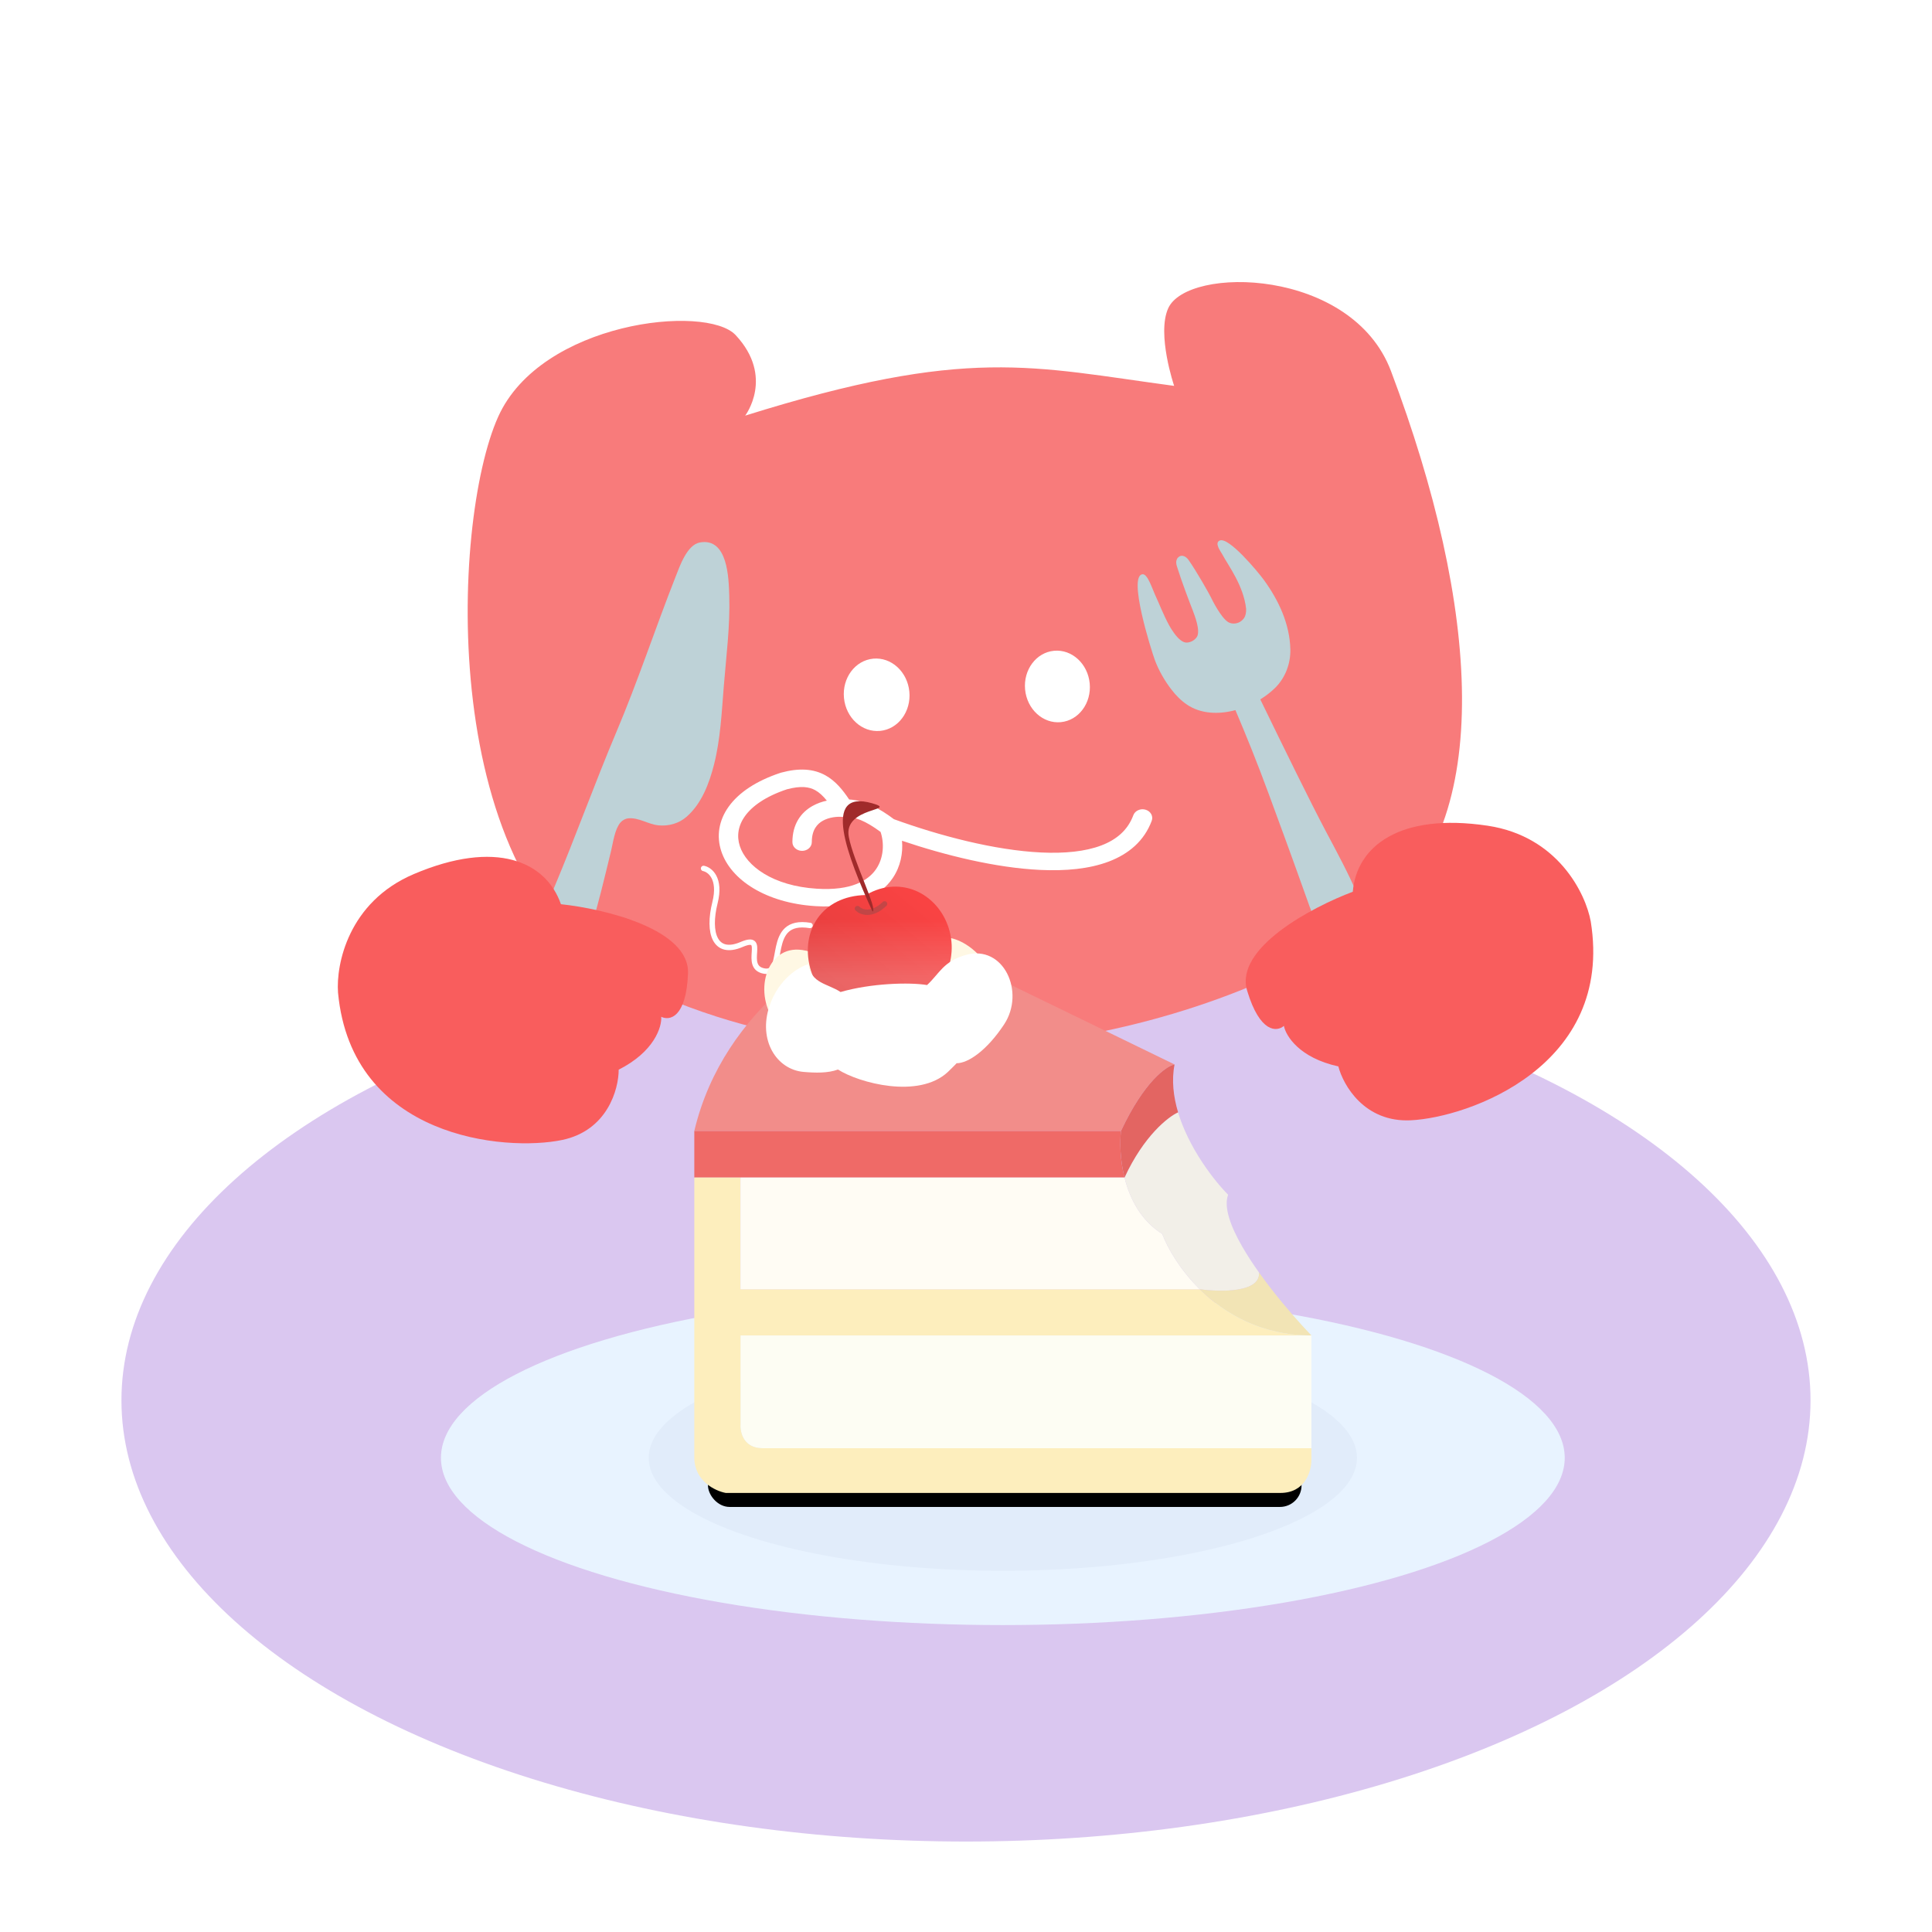 <svg width="358" height="358" viewBox="0 0 358 358" fill="none" xmlns="http://www.w3.org/2000/svg">
<rect width="358" height="358" fill="white"/>
<ellipse cx="178.998" cy="259.482" rx="156.494" ry="81.755" fill="#DAC7F0"/>
<path d="M136.322 62.1C130.879 56.258 100.223 59.6 92.307 77.235C83.483 96.89 80.944 163.643 115.658 181.346C166.177 207.108 228.891 190.252 255.708 169.215C277.11 152.427 274.163 112.294 257.75 68.761C250.514 49.569 220.012 49.211 216.463 57.136C214.315 61.929 217.569 71.503 217.569 71.503C191.224 67.981 179.385 64.076 138.082 77.017C138.082 77.017 143.552 69.858 136.322 62.1Z" fill="#F87B7B"/>
<path d="M130.373 160.921C131.548 161.156 133.615 162.753 132.487 167.262C131.077 172.899 132.487 177.126 137.419 175.012C142.351 172.899 137.419 179.239 141.646 179.944C145.873 180.649 141.646 170.08 150.101 171.489" stroke="white" stroke-linecap="round"/>
<ellipse cx="6.015" cy="6.646" rx="6.015" ry="6.646" transform="matrix(-0.995 0.096 0.096 0.995 201.284 120.013)" fill="white"/>
<ellipse cx="6.088" cy="6.726" rx="6.088" ry="6.726" transform="matrix(-0.995 0.096 0.096 0.995 167.857 121.466)" fill="white"/>
<path fill-rule="evenodd" clip-rule="evenodd" d="M152.958 143.674C150.704 142.425 148.037 142.281 144.723 143.175C144.688 143.185 144.653 143.195 144.618 143.207C140.093 144.707 136.891 146.879 135.038 149.452C133.168 152.049 132.753 154.953 133.637 157.68C135.39 163.088 142 167.337 151.106 167.906C158.487 168.367 163.086 166.145 165.414 162.72C166.895 160.541 167.339 158.038 167.142 155.793C175.169 158.501 184.522 160.806 192.731 161.195C197.376 161.416 201.801 161.031 205.444 159.652C209.151 158.249 212.03 155.816 213.417 152.087C213.732 151.24 213.224 150.323 212.283 150.04C211.341 149.756 210.323 150.213 210.008 151.061C208.991 153.795 206.933 155.579 204.051 156.67C201.104 157.785 197.286 158.172 192.92 157.965C184.283 157.555 174.067 154.854 165.647 151.798C163.015 149.828 160.279 148.309 157.35 148.146C156.144 146.343 154.797 144.693 152.958 143.674ZM153.214 148.361C152.329 148.55 151.418 148.862 150.564 149.341C148.406 150.552 146.833 152.717 146.833 156.048C146.833 156.941 147.638 157.665 148.63 157.665C149.623 157.665 150.427 156.941 150.427 156.048C150.427 153.771 151.419 152.674 152.466 152.086C153.639 151.427 155.131 151.281 156.134 151.376C156.243 151.386 156.353 151.388 156.462 151.38C158.311 151.25 160.411 152.118 163.169 154.152C163.853 156.171 163.796 158.901 162.348 161.031C160.898 163.164 157.779 165.08 151.355 164.679C143.206 164.169 138.284 160.465 137.087 156.774C136.496 154.951 136.752 153.02 138.054 151.211C139.369 149.386 141.828 147.588 145.808 146.26C148.452 145.555 149.966 145.815 151.074 146.429C151.818 146.841 152.5 147.474 153.214 148.361Z" fill="white"/>
<path d="M102.715 164.401C101.447 167.432 100.139 170.457 98.871 173.514C97.854 175.944 96.144 179.689 98.607 181.874C100.252 183.347 102.913 182.667 104.531 181.491C107.179 179.55 108.381 175.72 109.298 172.722C110.811 167.763 112.019 162.665 113.241 157.626C113.617 156.061 113.908 153.664 114.978 152.403C115.314 152.013 115.856 151.703 116.364 151.643C118.332 151.425 120.122 152.766 122.05 152.938C123.906 153.109 125.774 152.601 127.194 151.373C130.02 148.929 131.434 145.132 132.325 141.606C133.507 136.904 133.725 132.044 134.115 127.23C134.564 121.604 135.31 115.997 135.132 110.344C135.026 107.228 134.901 99.62 129.717 100.512C127.306 100.928 125.959 104.91 125.18 106.891C121.423 116.42 118.226 126.16 114.231 135.603C110.21 145.119 106.697 154.925 102.715 164.401Z" fill="#BED2D7"/>
<path d="M211.78 106.409C212.683 106.396 213.621 109.356 214.032 110.212C214.76 111.755 215.554 113.871 216.615 115.82C216.624 115.837 216.632 115.849 216.64 115.86C216.716 115.994 216.795 116.141 216.887 116.292C216.978 116.436 217.068 116.575 217.153 116.72C217.744 117.639 218.562 118.675 219.392 118.982C220.336 119.336 221.77 118.554 221.959 117.571C222.272 115.969 221.014 113.239 221.03 113.136C220.5 111.816 218.974 107.792 218.122 105.072C218.06 104.866 217.586 103.671 218.57 103.096C219.03 102.831 219.725 103.038 220.228 103.748C221.715 105.843 224.076 110.041 224.404 110.719C224.439 110.784 224.476 110.861 224.504 110.926C224.504 110.926 224.512 110.937 224.513 110.944C224.579 111.086 226.236 114.458 227.591 115.282C228.3 115.715 229.653 115.711 230.501 114.56C230.838 114.099 230.925 113.454 230.906 112.812C230.434 108.473 227.545 104.72 226.524 102.778C226.234 102.232 224.924 100.561 226.052 100.147C227.749 99.522 233.06 105.915 234.169 107.427C236.916 111.194 238.99 115.593 239.103 120.326C239.162 122.948 238.18 125.542 236.365 127.379C235.561 128.187 234.603 128.936 233.531 129.595C238.053 138.906 242.81 148.606 245.623 153.932C247.747 157.938 249.949 161.963 251.701 166.15C252.749 168.652 254.059 171.607 253.387 174.376C252.684 177.269 248.774 177.772 246.719 175.604C244.409 173.156 243.25 169.641 241.299 164.155C239.347 158.663 236.599 151.208 235.125 147.195C232.954 141.287 230.884 136.198 228.924 131.586C225.809 132.421 222.515 132.301 219.95 130.569C218.826 129.812 217.878 128.833 217.055 127.759C215.802 126.136 214.711 124.235 213.996 122.311C213.347 120.535 208.877 106.454 211.78 106.409Z" fill="#BED2D7"/>
<path d="M275.658 153.005C288.736 154.961 293.846 165.65 294.766 170.75C299.091 197.565 272.117 207.079 261.408 207.591C252.841 208.001 248.898 201.105 247.997 197.606C240.759 196.025 238.255 191.94 237.907 190.094C236.629 191.212 233.477 191.473 231.096 183.574C228.715 175.675 243.156 168.062 250.673 165.242C251.368 156.86 259.309 150.561 275.658 153.005Z" fill="#F95D5D"/>
<path d="M76.688 161.963C64.516 167.133 62.248 178.762 62.636 183.931C65.168 210.973 93.665 213.424 104.161 211.237C112.558 209.487 114.647 201.823 114.643 198.21C121.254 194.866 122.654 190.283 122.528 188.409C124.046 189.171 127.163 188.634 127.488 180.39C127.814 172.147 111.926 168.395 103.941 167.549C101.168 159.608 91.902 155.5 76.688 161.963Z" fill="#F95D5D"/>
<ellipse cx="185.827" cy="270.132" rx="104.119" ry="30.996" fill="#E8F3FF"/>
<ellipse cx="185.828" cy="270.132" rx="65.626" ry="20.935" fill="#E1ECFA"/>
<rect x="131.186" y="270.469" width="109.992" height="8.767" rx="4" fill="black" style="mix-blend-mode:overlay"/>
<path d="M243.004 247.457H137.219V263.968C137.127 265.43 137.808 268.353 141.261 268.353H243.004V247.457Z" fill="#FDFDF3"/>
<path d="M164.624 171.475C154.918 174.535 134.135 186.438 128.654 209.568H207.722C211.997 200.421 216.119 197.54 217.645 197.244L164.624 171.475Z" fill="#F28D8A"/>
<path d="M128.654 209.568V218.201H137.219H208.37C207.534 214.857 207.487 211.618 207.722 209.568H128.654Z" fill="#EF6A67"/>
<path d="M137.219 247.457H243.004C233.802 247.457 226.963 243.484 222.312 238.892H137.219V218.201H128.654V270.066C128.654 274.451 132.537 276.278 134.478 276.643H237.249C241.908 276.643 243.027 272.533 243.004 270.477V268.353H141.261C137.808 268.353 137.127 265.43 137.219 263.968V247.457Z" fill="#FDEEBD"/>
<path d="M137.219 218.201V238.892H222.312C218.698 235.323 216.406 231.38 215.355 228.636C211.405 226.167 209.348 222.112 208.37 218.201H137.219Z" fill="#FFFCF4"/>
<path d="M227.569 221.384C226.758 220.56 225.803 219.479 224.808 218.201C222.985 215.858 221.029 212.855 219.58 209.568C219.086 208.446 218.65 207.291 218.299 206.117C216.478 206.921 211.942 210.464 208.37 218.201C209.348 222.112 211.405 226.167 215.355 228.636C216.406 231.38 218.698 235.323 222.312 238.892C226.1 239.426 233.599 239.554 233.294 235.792C232.175 234.218 231.132 232.63 230.241 231.09C228.009 227.231 226.727 223.671 227.569 221.384Z" fill="#F2EFE8"/>
<path d="M243.004 247.457C240.929 245.299 238.203 242.229 235.606 238.892C234.816 237.877 234.038 236.838 233.294 235.792C233.599 239.554 226.1 239.426 222.312 238.892C226.963 243.484 233.802 247.457 243.004 247.457Z" fill="#F2E4B5"/>
<path d="M217.645 197.244C216.119 197.54 211.997 200.421 207.722 209.568C207.487 211.618 207.534 214.857 208.37 218.201C211.942 210.464 216.478 206.921 218.299 206.117C217.426 203.195 217.076 200.16 217.645 197.244Z" fill="#E36562"/>
<path d="M183.782 180.477C181.459 175.696 177.623 174.033 175.996 173.8C176.018 177.425 173.224 177.796 171.191 179.706C165.74 178.855 159.073 179.61 156.128 180.59C153.697 178.809 152.706 176.641 148.651 176.037C141.877 175.028 139.378 184.328 143.927 189.737C147.567 194.064 151.128 195.957 153.13 195.666C153.13 195.666 153.898 196.328 154.856 197.042C160.605 201.326 170.477 196.823 173.701 193.854C175.536 194.291 177.681 193.913 179.663 193.439C184.283 192.334 186.684 186.454 183.782 180.477Z" fill="#FFF8E4"/>
<path d="M175.977 172.617C177.701 179.335 173.306 186.267 166.16 188.102C159.014 189.936 151.823 185.978 150.099 179.261C148.374 172.543 152.218 166.028 160.447 165.846C167.161 161.916 174.252 165.9 175.977 172.617Z" fill="url(#paint0_linear_361_6704)"/>
<path d="M175.977 172.617C177.701 179.335 173.306 186.267 166.16 188.102C159.014 189.936 151.823 185.978 150.099 179.261C148.374 172.543 152.218 166.028 160.447 165.846C167.161 161.916 174.252 165.9 175.977 172.617Z" fill="url(#paint1_linear_361_6704)" fill-opacity="0.2"/>
<path d="M158.885 168.359C159.558 169.028 161.505 169.791 163.91 167.493" stroke="#525252" stroke-opacity="0.3" stroke-linecap="round" style="mix-blend-mode:hard-light"/>
<path d="M161.594 148.841C152.112 146.148 157.027 158.682 161.676 168.916C162.737 168.644 158.126 159.583 157.282 155.07C156.229 149.43 166.694 150.29 161.594 148.841Z" fill="#A02B2B"/>
<path d="M142.592 186.393C144.309 181.327 148.101 179.131 149.783 178.666C150.315 182.257 153.319 182.222 155.758 183.82C161.378 182.194 168.527 181.983 171.784 182.529C174.076 180.418 174.789 178.129 178.975 176.949C185.967 174.976 190.029 183.82 186.058 189.827C182.881 194.633 179.414 197.018 177.258 197.018C177.258 197.018 176.549 197.784 175.648 198.628C170.239 203.694 159.134 200.656 155.277 198.182C153.408 198.878 151.087 198.812 148.924 198.628C143.88 198.199 140.445 192.725 142.592 186.393Z" fill="white"/>
<defs>
<linearGradient id="paint0_linear_361_6704" x1="171.461" y1="167.568" x2="154.286" y2="188.56" gradientUnits="userSpaceOnUse">
<stop stop-color="#F94343"/>
<stop offset="1" stop-color="#E03C3C"/>
</linearGradient>
<linearGradient id="paint1_linear_361_6704" x1="169.553" y1="170.24" x2="169.553" y2="181.309" gradientUnits="userSpaceOnUse">
<stop stop-color="white" stop-opacity="0"/>
<stop offset="1" stop-color="white"/>
</linearGradient>
</defs>
</svg>
